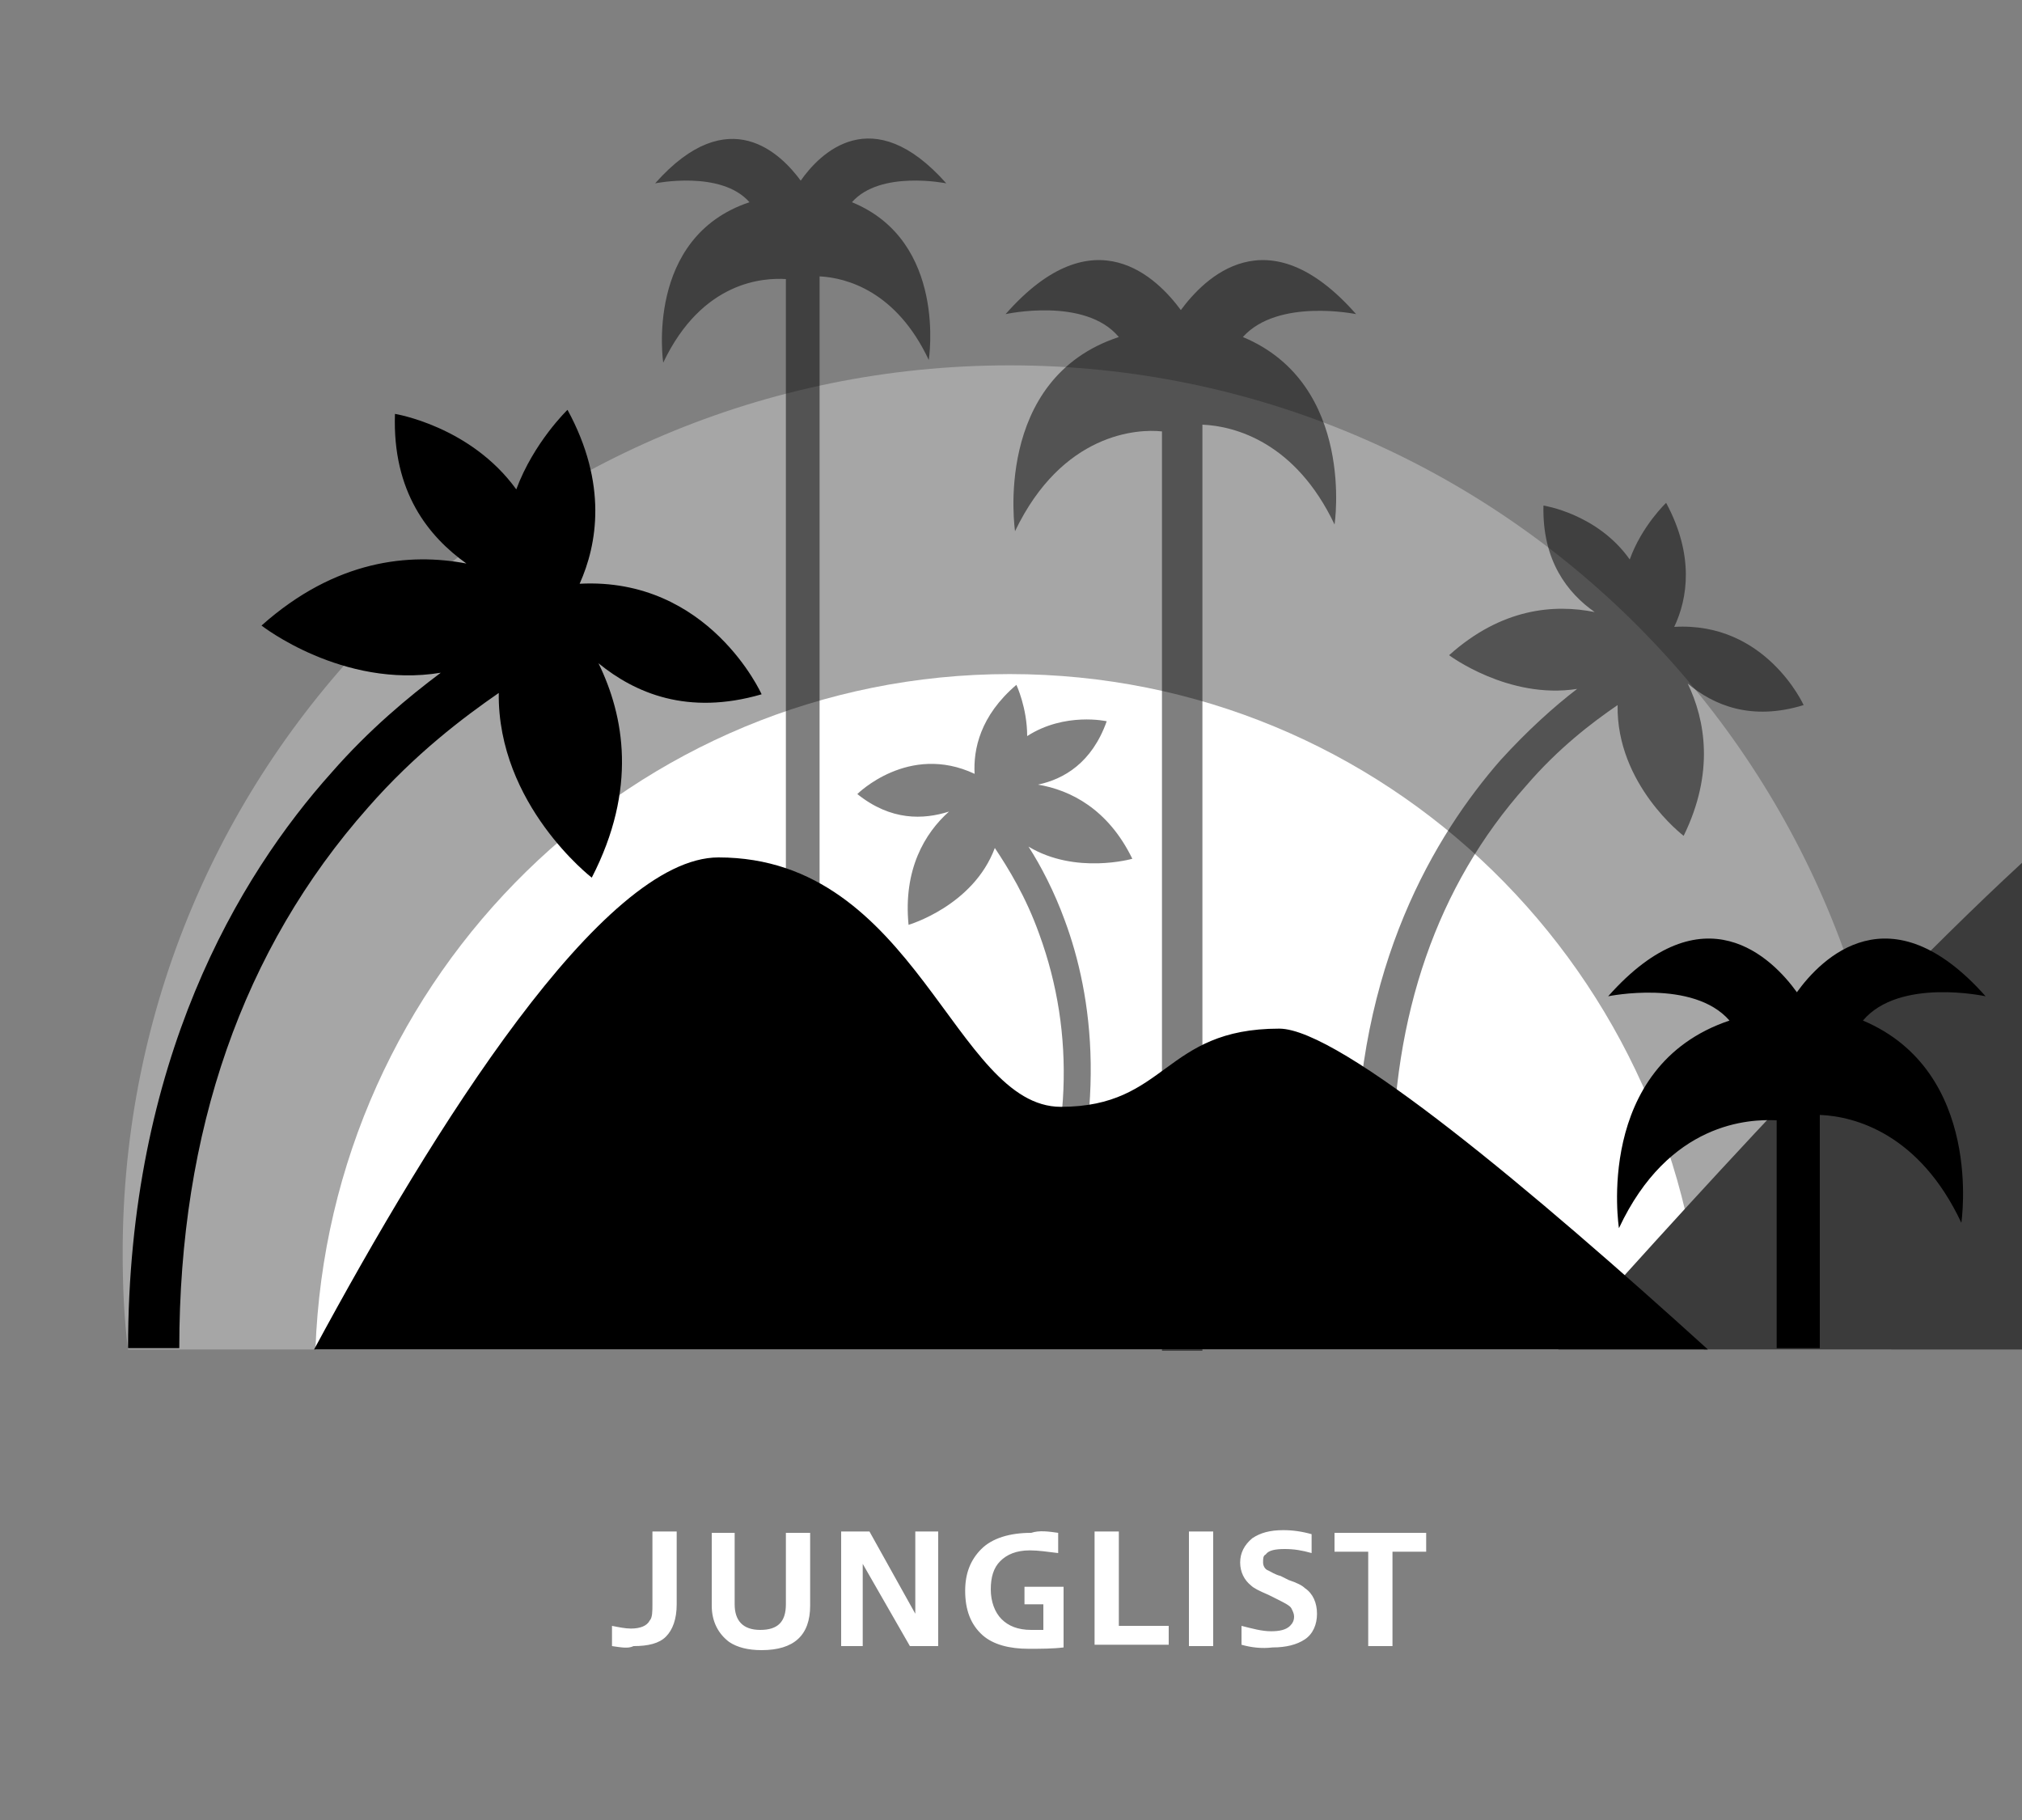 <?xml version="1.0"?><svg xmlns="http://www.w3.org/2000/svg" viewBox="95 45 150 135" enable-background="new 95 45 150 135" width="150px" height="135px"><rect x="95" y="45" width="150" height="135" fill="#808080" stroke="none"/><g><path opacity=".3" fill="#fff" d="M235.3 145.1c.3-2.4.4-4.8.4-7.2 0-36.3-29.4-65.8-65.8-65.8s-65.8 29.4-65.8 65.8c0 2.5.1 4.9.4 7.2h130.8z"/><path fill="#fff" d="M221.4 145.1c-1-27.9-23.6-50.1-51.5-50.1s-50.5 22.3-51.5 50.1h103z"/><path opacity=".5" d="M158.2 60c2.1-2.4 7-1.4 7-1.4-5.5-6.2-9.4-2.2-10.8-.2-1.4-1.9-5.3-6-10.8.2 0 0 4.9-1 7 1.4-7.8 2.6-6.4 11.9-6.4 11.9 2.9-6.1 7.5-6.3 9.1-6.2V139h2.5V65.5c2 .1 5.7 1.1 8.1 6.2 0 0 1.4-8.8-5.7-11.7zM187.2 70c2.6-2.9 8.4-1.7 8.4-1.7-6.6-7.5-11.3-2.6-13-.3-1.7-2.3-6.4-7.2-13 .3 0 0 5.9-1.3 8.4 1.7-9.4 3.1-7.7 14.4-7.7 14.4 3.5-7.3 9.1-7.6 10.9-7.4v68.2h3V76.5c2.4.1 6.9 1.3 9.8 7.4 0 .1 1.6-10.4-6.8-13.9z"/><path d="M119.6 102.3c2.8-3.2 5.7-5.6 8.1-7.4-7.3 1.2-13.3-3.5-13.3-3.5 5.5-4.9 11-5.4 15.2-4.6-2.8-2-5.5-5.3-5.3-11.1 0 0 5.6.9 9 5.6 1.3-3.5 3.8-5.9 3.8-5.9 3 5.5 2.2 10 .9 12.9 9.6-.5 13.5 8.2 13.5 8.2-5.5 1.6-9.4-.1-12.1-2.3 1.9 3.9 2.9 9.3-.5 15.9 0 0-7-5.4-6.9-13.7-2.6 1.8-6.2 4.5-9.7 8.5-9.3 10.5-14 24-14 40.1h-3.8c0-21.3 8.2-35 15.1-42.7z"/><path opacity=".5" d="M174 113.3c-.8-2.2-1.8-4.1-2.7-5.5 3.5 2.1 7.7.9 7.7.9-1.8-3.7-4.6-5.1-7-5.5 1.9-.4 4-1.6 5.1-4.7 0 0-3.1-.7-5.9 1.1 0-2.1-.8-3.8-.8-3.8-2.7 2.3-3.2 4.8-3.1 6.6-4.9-2.3-8.7 1.5-8.7 1.5 2.5 2 4.9 1.9 6.8 1.3-1.8 1.6-3.4 4.3-3 8.4 0 0 4.8-1.4 6.4-5.7 1 1.5 2.3 3.6 3.3 6.4 2.7 7.4 2.4 15.4-1 23.8l2 .8c4.3-11.4 2.9-20.2.9-25.6zM206.3 101.4c2-2.2 4-4 5.7-5.3-5.1.8-9.5-2.5-9.5-2.5 3.9-3.5 7.8-3.8 10.8-3.2-2-1.4-3.9-3.8-3.8-7.9 0 0 4 .6 6.4 4 .9-2.5 2.7-4.2 2.7-4.2 2.1 3.9 1.6 7.1.6 9.2 6.8-.4 9.6 5.8 9.6 5.8-3.9 1.2-6.7 0-8.6-1.6 1.3 2.7 2 6.6-.3 11.3 0 0-5-3.8-4.9-9.7-1.9 1.3-4.4 3.2-6.8 6-6.6 7.4-9.9 17-9.9 28.4h-2.7c0-15.1 5.9-24.8 10.7-30.3z"/><path fill="#3B3B3B" d="M245 109c-14 12.9-34.4 36.1-34.4 36.1H245V109z"/><path d="M233.2 120.7c2.7-3.2 9.1-1.8 9.1-1.8-7.1-8-12.2-2.8-14-.3-1.8-2.5-6.9-7.7-14 .3 0 0 6.3-1.3 9 1.8-10.1 3.4-8.2 15.4-8.2 15.4 3.7-7.9 9.7-8.1 11.7-8V145h3.2v-17.3c2.6.1 7.4 1.4 10.5 8 0 0 1.7-11.2-7.3-15zM221.7 145.1c-12.9-11.7-27.3-23.8-31.8-23.8-8.6 0-8.3 5.8-16.2 5.8-7.9 0-10.7-18.5-25.4-18.5-8.6 0-21.1 20-30 36.5h103.4z"/></g><g fill="#fff"><path d="M140.4 167.1v-1.5c.5.1 1 .2 1.4.2.7 0 1.2-.2 1.4-.6.2-.2.2-.7.2-1.2v-5.4h1.8v5.4c0 1.1-.3 1.9-.8 2.4s-1.3.7-2.4.7c-.4.2-.9.1-1.6 0zM147.7 158.7h1.8v5.3c0 1.2.6 1.9 1.9 1.9 1.3 0 1.9-.6 1.9-1.9v-5.3h1.8v5.4c0 2.2-1.2 3.3-3.6 3.3-1 0-1.8-.2-2.4-.6-.8-.6-1.3-1.5-1.3-2.7v-5.4zM157.4 167.1v-8.5h2.1l3.4 6.1v-6.1h1.7v8.5h-2.1L159 161v6.1h-1.6zM173.5 158.7v1.5c-.8-.1-1.5-.2-2.1-.2-1 0-1.7.3-2.2.8-.5.5-.7 1.2-.7 2.1 0 .9.3 1.7.8 2.2.5.5 1.2.8 2.2.8h.9V164H171v-1.3h2.9v4.5c-.8.1-1.7.1-2.6.1-1.4 0-2.6-.3-3.4-1-.9-.8-1.3-1.9-1.3-3.3 0-1.3.4-2.3 1.2-3.1.8-.8 2.1-1.2 3.7-1.2.6-.2 1.3-.1 2 0zM176.2 167.1v-8.5h1.8v7h3.7v1.4h-5.5zM183.2 167.1v-8.5h1.8v8.5h-1.8zM187.1 167v-1.4c.8.2 1.5.4 2.2.4.6 0 1.1-.1 1.4-.4.2-.2.3-.4.3-.7 0-.2-.1-.4-.2-.6-.1-.2-.5-.4-1.1-.7l-.6-.3c-.7-.3-1.1-.5-1.3-.7-.5-.4-.8-1-.8-1.7s.3-1.3.9-1.8c.6-.4 1.3-.6 2.3-.6.7 0 1.4.1 2.1.3v1.4c-.7-.2-1.3-.3-2-.3s-1.2.1-1.4.4c-.2.1-.2.3-.2.6 0 .2.1.5.4.6.2.1.5.3.9.4l.6.3c.6.2 1 .4 1.2.6.6.4.9 1.1.9 1.9 0 .8-.3 1.5-.9 1.9-.6.4-1.4.6-2.4.6-.8.1-1.6 0-2.3-.2zM196.5 167.1v-7H194v-1.4h6.8v1.4h-2.5v7h-1.8z"/></g></svg>